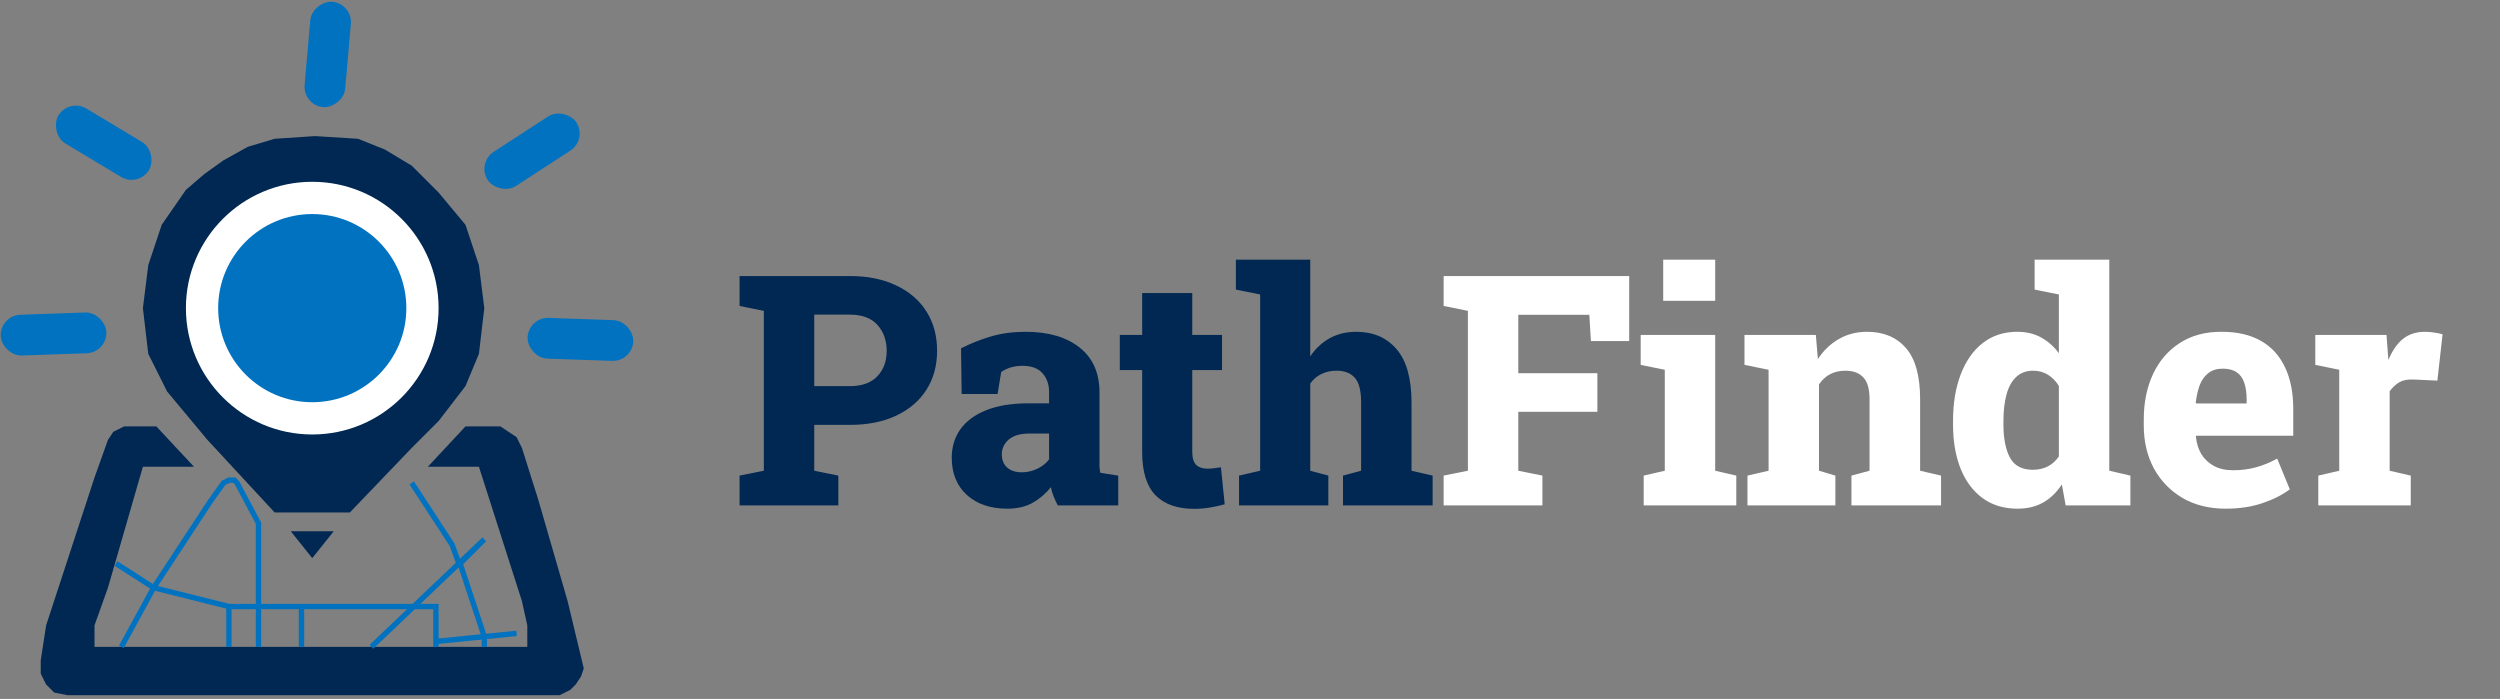 <svg width="465" height="130" viewBox="0 0 465 130" fill="none" xmlns="http://www.w3.org/2000/svg">
<rect x="0" y="0" width="465" height="130" fill="#808080" stroke="none"/>
<path d="M65.079 95.313H51.079L38.579 81.813L31.079 72.813L27.579 65.813L26.579 57.313L27.579 49.313L30.079 41.813L34.579 35.313L38.079 32.313L41.579 29.813L46.079 27.313L51.079 25.813L58.579 25.313L66.579 25.813L71.579 27.813L76.579 30.813L81.579 35.813L86.579 41.813L89.079 49.313L90.079 57.313L89.079 65.813L86.579 71.813L81.579 78.313L76.579 83.313L65.079 95.313Z" fill="#002853"/>
<path d="M62.079 98.813H54.079L58.079 103.813L62.079 98.813Z" fill="#002853"/>
<path d="M29.079 79.313L36.079 86.813H26.579L20.079 109.313L17.579 116.313V120.313H98.079V116.313L97.079 111.813L89.079 86.813H79.579L86.579 79.313H93.079L94.579 80.313L96.079 81.313L97.079 83.313L100.079 92.813L105.579 111.813L108.579 124.313L108.079 125.813L107.079 127.313L106.079 128.313L104.079 129.313H58.079H12.579L10.079 128.813L8.579 127.313L7.579 125.313V122.813L8.579 116.313L17.579 88.813L20.079 81.813L21.079 80.313L23.079 79.313H29.079Z" fill="#002853"/>
<circle cx="58.079" cy="57.313" r="23.5" fill="white"/>
<circle cx="58.079" cy="57.313" r="17.5" fill="#0072C0"/>
<rect x="12.811" y="18.237" width="19.666" height="7.579" rx="3.79" transform="rotate(31 12.811 18.237)" fill="#0072C0"/>
<rect y="58.681" width="19.666" height="7.579" rx="3.79" transform="rotate(-2 0 58.681)" fill="#0072C0"/>
<rect x="98.264" y="58.995" width="19.666" height="7.579" rx="3.79" transform="rotate(2 98.264 58.995)" fill="#0072C0"/>
<rect x="109.269" y="25.948" width="19.666" height="7.579" rx="3.79" transform="rotate(147 109.269 25.948)" fill="#0072C0"/>
<rect x="56.327" y="19.591" width="19.666" height="7.579" rx="3.79" transform="rotate(-85 56.327 19.591)" fill="#0072C0"/>
<path d="M48.079 120.313V112.813M48.079 112.813V97.313L44.079 89.813L43.579 89.313H42.579L41.579 89.813L39.079 93.313L28.579 109.313M48.079 112.813H56.079M56.079 112.813V120.313M56.079 112.813H76.954M81.079 120.313V119.313M81.079 119.313V112.813H76.954M81.079 119.313L90.079 118.413M96.079 117.813L90.079 118.413M90.079 118.413V120.313M90.079 118.413L85.579 104.813L90.079 100.313L85.354 104.813M69.079 120.313L76.954 112.813M85.354 104.813L84.079 101.313L76.579 89.813M85.354 104.813L76.954 112.813M76.954 112.813H42.579M42.579 112.813V120.313M42.579 112.813L28.579 109.313M28.579 109.313L22.579 120.313M28.579 109.313L21.579 104.813" stroke="#0072C0"/>
<path d="M137.561 94V88.463L142.072 87.555V57.818L137.561 56.91V51.344H142.072H158.068C161.408 51.344 164.289 51.93 166.711 53.102C169.152 54.254 171.027 55.875 172.336 57.965C173.645 60.035 174.299 62.457 174.299 65.231C174.299 67.984 173.645 70.397 172.336 72.467C171.027 74.537 169.152 76.148 166.711 77.301C164.289 78.453 161.408 79.029 158.068 79.029H151.447V87.555L155.93 88.463V94H137.561ZM151.447 71.822H158.068C160.334 71.822 162.043 71.207 163.195 69.977C164.348 68.746 164.924 67.184 164.924 65.289C164.924 63.316 164.348 61.695 163.195 60.426C162.043 59.156 160.334 58.522 158.068 58.522H151.447V71.822ZM187.365 94.615C184.24 94.615 181.73 93.766 179.836 92.066C177.961 90.348 177.023 88.033 177.023 85.123C177.023 83.15 177.551 81.402 178.605 79.879C179.68 78.356 181.281 77.164 183.41 76.305C185.539 75.445 188.186 75.016 191.35 75.016H195.129V72.906C195.129 71.5 194.719 70.338 193.898 69.42C193.098 68.502 191.867 68.043 190.207 68.043C189.406 68.043 188.674 68.141 188.01 68.336C187.365 68.531 186.77 68.814 186.223 69.186L185.549 73.287H178.869L178.752 64.791C180.471 63.912 182.307 63.18 184.26 62.594C186.213 62.008 188.381 61.715 190.764 61.715C195.002 61.715 198.352 62.691 200.812 64.644C203.273 66.598 204.504 69.381 204.504 72.994V85.416C204.504 85.865 204.504 86.305 204.504 86.734C204.523 87.144 204.572 87.545 204.65 87.936L207.99 88.463V94H196.74C196.506 93.551 196.262 93.023 196.008 92.418C195.754 91.812 195.578 91.207 195.48 90.602C194.484 91.832 193.342 92.809 192.053 93.531C190.764 94.254 189.201 94.615 187.365 94.615ZM190.061 87.848C191.037 87.848 191.984 87.633 192.902 87.203C193.82 86.773 194.562 86.188 195.129 85.445V80.641H191.408C189.768 80.641 188.508 81.012 187.629 81.754C186.77 82.496 186.34 83.414 186.34 84.508C186.34 85.562 186.672 86.383 187.336 86.969C188.02 87.555 188.928 87.848 190.061 87.848ZM222.111 94.644C218.986 94.644 216.594 93.805 214.934 92.125C213.273 90.426 212.443 87.74 212.443 84.068V68.834H208.283V62.301H212.443V54.508H221.76V62.301H227.297V68.834H221.76V84.039C221.76 85.172 222.004 85.982 222.492 86.471C223 86.939 223.684 87.174 224.543 87.174C224.973 87.174 225.412 87.144 225.861 87.086C226.311 87.027 226.721 86.969 227.092 86.91L227.795 93.795C226.916 94.049 225.988 94.254 225.012 94.41C224.055 94.566 223.088 94.644 222.111 94.644ZM230.461 94V88.463L234.387 87.555V54.772L229.875 53.863V48.297H243.703V66.285C244.68 64.84 245.881 63.717 247.307 62.916C248.752 62.115 250.412 61.715 252.287 61.715C255.412 61.715 257.902 62.789 259.758 64.938C261.613 67.086 262.541 70.406 262.541 74.898V87.555L266.467 88.463V94H249.797V88.463L253.166 87.555V74.84C253.166 72.652 252.775 71.129 251.994 70.269C251.213 69.391 250.08 68.951 248.596 68.951C247.561 68.951 246.623 69.156 245.783 69.566C244.943 69.957 244.25 70.553 243.703 71.353V87.555L247.072 88.463V94H230.461Z" fill="#002853"/>
<path d="M268.518 94V88.463L273.029 87.555V57.818L268.518 56.91V51.344H303.029V63.443H295.91L295.617 58.551H282.404V69.42H297.111V76.598H282.404V87.555L286.887 88.463V94H268.518ZM305.725 94V88.463L309.65 87.555V68.775L305.168 67.867V62.301H319.025V87.555L322.951 88.463V94H305.725ZM309.357 55.943V48.297H319.025V55.943H309.357ZM325.031 94V88.463L328.957 87.555V68.775L324.475 67.867V62.301H337.746L338.127 66.783C339.182 65.182 340.48 63.941 342.023 63.062C343.566 62.164 345.324 61.715 347.297 61.715C350.344 61.715 352.746 62.721 354.504 64.732C356.262 66.744 357.141 69.918 357.141 74.254V87.555L361.037 88.463V94H344.367V88.463L347.736 87.555V74.254C347.736 72.34 347.346 70.982 346.564 70.182C345.803 69.361 344.689 68.951 343.225 68.951C342.131 68.951 341.174 69.176 340.354 69.625C339.553 70.055 338.879 70.68 338.332 71.5V87.555L341.379 88.463V94H325.031ZM375.246 94.615C372.746 94.615 370.598 93.971 368.801 92.682C367.004 91.373 365.627 89.537 364.67 87.174C363.732 84.811 363.264 82.066 363.264 78.941V78.326C363.264 75.006 363.742 72.106 364.699 69.625C365.656 67.125 367.023 65.182 368.801 63.795C370.598 62.408 372.727 61.715 375.188 61.715C376.906 61.715 378.391 62.066 379.641 62.77C380.91 63.453 382.014 64.43 382.951 65.699V54.772L378.439 53.863V48.297H382.951H392.326V87.555L396.252 88.463V94H384.211L383.508 90.103C382.531 91.588 381.369 92.711 380.021 93.473C378.674 94.234 377.082 94.615 375.246 94.615ZM378.117 87.379C379.133 87.379 380.051 87.174 380.871 86.764C381.711 86.334 382.404 85.709 382.951 84.889V71.793C382.404 70.894 381.73 70.201 380.93 69.713C380.129 69.205 379.211 68.951 378.176 68.951C376.867 68.951 375.803 69.352 374.982 70.152C374.162 70.934 373.566 72.027 373.195 73.434C372.824 74.82 372.639 76.451 372.639 78.326V78.941C372.639 81.578 373.049 83.648 373.869 85.152C374.689 86.637 376.105 87.379 378.117 87.379ZM413.977 94.615C410.91 94.615 408.234 93.951 405.949 92.623C403.664 91.275 401.887 89.439 400.617 87.115C399.367 84.772 398.742 82.115 398.742 79.147V78.004C398.742 74.84 399.318 72.027 400.471 69.566C401.623 67.106 403.283 65.182 405.451 63.795C407.619 62.389 410.217 61.695 413.244 61.715C416.115 61.715 418.537 62.272 420.51 63.385C422.482 64.498 423.977 66.129 424.992 68.277C426.027 70.406 426.545 73.004 426.545 76.07V81.051H408.469L408.439 81.227C408.557 82.438 408.889 83.512 409.436 84.449C410.002 85.367 410.773 86.1 411.75 86.647C412.746 87.193 413.957 87.467 415.383 87.467C416.848 87.467 418.234 87.291 419.543 86.939C420.871 86.588 422.209 86.041 423.557 85.299L425.9 91.012C424.533 92.047 422.834 92.906 420.803 93.59C418.791 94.273 416.516 94.615 413.977 94.615ZM408.498 75.045H417.873V74.283C417.873 73.072 417.727 72.047 417.434 71.207C417.16 70.348 416.691 69.693 416.027 69.244C415.383 68.795 414.523 68.57 413.449 68.57C412.355 68.57 411.457 68.844 410.754 69.391C410.051 69.938 409.514 70.689 409.143 71.647C408.791 72.603 408.547 73.688 408.41 74.898L408.498 75.045ZM431.203 94V88.463L435.1 87.555V68.775L430.646 67.867V62.301H443.889L444.182 66.197L444.24 66.959C444.982 65.182 445.9 63.863 446.994 63.004C448.088 62.145 449.436 61.715 451.037 61.715C451.506 61.715 452.033 61.754 452.619 61.832C453.225 61.91 453.791 62.027 454.318 62.184L453.352 70.797L449.045 70.592C447.912 70.533 447.014 70.689 446.35 71.061C445.686 71.432 445.061 71.998 444.475 72.76V87.555L448.4 88.463V94H431.203Z" fill="white"/>
</svg>
